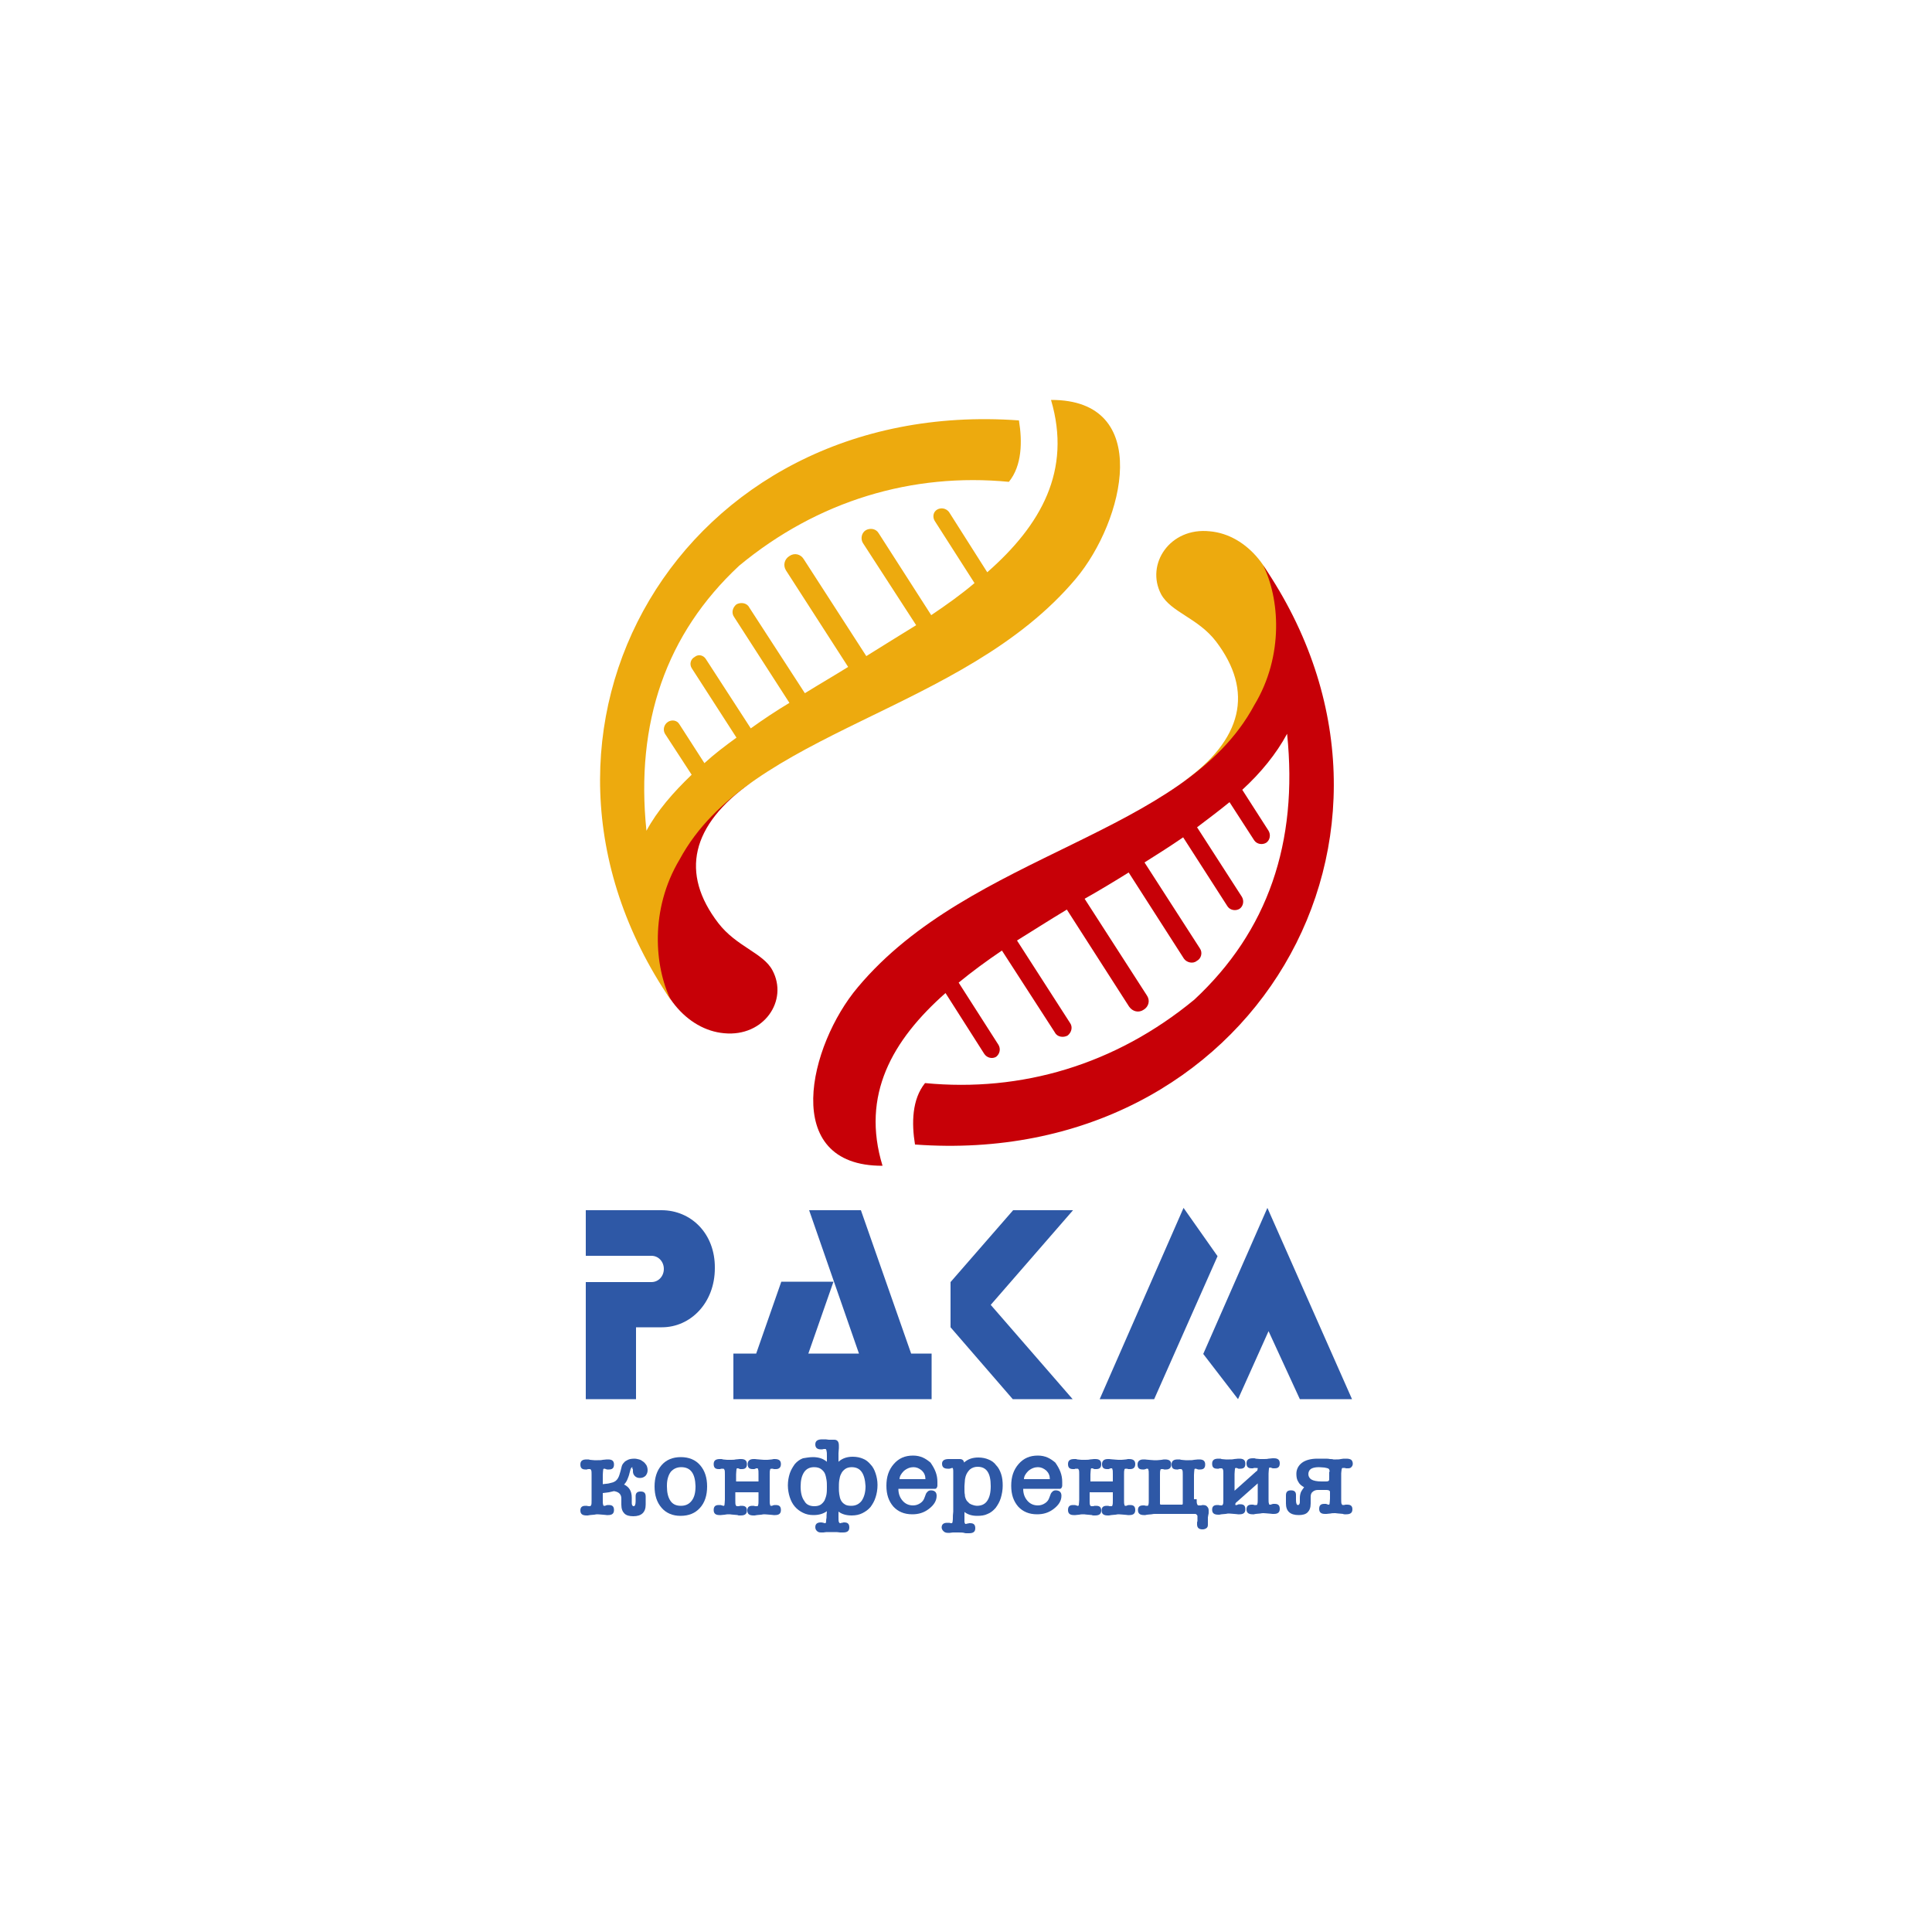 <?xml version="1.0" encoding="utf-8"?>
<!-- Generator: Adobe Illustrator 22.1.0, SVG Export Plug-In . SVG Version: 6.00 Build 0)  -->
<svg version="1.1" id="Layer_1" xmlns="http://www.w3.org/2000/svg" xmlns:xlink="http://www.w3.org/1999/xlink" x="0px" y="0px"
	 viewBox="0 0 500 500" style="enable-background:new 0 0 500 500;" xml:space="preserve">
<style type="text/css">
	.st0{fill:#FFFFFF;}
	.st1{fill-rule:evenodd;clip-rule:evenodd;fill:#EDAA0E;}
	.st2{fill-rule:evenodd;clip-rule:evenodd;fill:#C70007;}
	.st3{fill:#2E58A6;}
</style>
<rect class="st0" width="500" height="500"/>
<g>
	<g>
		<path class="st1" d="M306,202.5c15.7-11.1,18.5-23.6,8.7-36.5c-4.7-6.1-11.6-7.5-14.2-12.2c-4.1-7.8,2.3-17.4,12.6-16.3
			C332.4,139.2,345.8,176.2,306,202.5L306,202.5z"/>
		<path class="st2" d="M324.6,182.5c7.8-12.9,6.5-27.8,2.3-36.2c47.5,69.5-2.8,156.3-90.1,149.9c-0.9-5.5-0.8-11.7,2.6-15.9
			c24.9,2.4,49.2-4.7,69.7-21.6c19-17.7,26.9-40.6,24-68.8c-2.8,5.2-6.8,10.1-11.6,14.5l6.8,10.6c0.6,1,0.4,2.4-0.6,3.1l0,0
			c-1,0.6-2.4,0.4-3.1-0.6l-6.4-9.9c-2.7,2.2-5.5,4.3-8.4,6.5l11.6,18c0.6,1,0.4,2.4-0.6,3.1l0,0c-1,0.6-2.4,0.4-3.1-0.6l-11.5-17.9
			c-3.2,2.2-6.5,4.3-10,6.5l14.3,22.2c0.8,1.1,0.4,2.7-0.8,3.3l0,0c-1,0.8-2.6,0.4-3.3-0.6l-14.3-22.3c-3.7,2.3-7.5,4.6-11.4,6.8
			l16.1,25c0.9,1.3,0.5,2.9-0.8,3.7l0,0c-1.3,0.9-2.9,0.5-3.8-0.8l-16.1-25.1c-4.5,2.7-8.7,5.4-12.9,8l13.7,21.3
			c0.8,1.1,0.4,2.5-0.6,3.3l0,0c-1.1,0.6-2.7,0.4-3.3-0.8l-13.7-21.2c-4,2.7-7.8,5.5-11.2,8.3l10.3,16.1c0.6,1,0.4,2.3-0.6,3.1l0,0
			c-1,0.6-2.4,0.3-3.1-0.8L244.7,257c-13.8,12.2-21.9,26.4-16.3,44.7c-26.7,0.1-19-31.3-6.4-46.2
			C251.3,220.5,306.5,216.2,324.6,182.5L324.6,182.5z"/>
		<path class="st2" d="M194.4,202.5c-15.6,11.1-18.4,23.5-8.5,36.4c4.7,6.1,11.6,7.7,14,12.2c4.2,7.8-2.2,17.3-12.5,16.3
			C168.1,265.7,154.6,228.7,194.4,202.5L194.4,202.5z"/>
		<path class="st1" d="M175.9,222.4c-7.8,13-6.5,27.8-2.3,36.4c-47.5-69.7,2.7-156.3,90.1-150c0.9,5.5,0.8,11.7-2.6,15.9
			c-24.9-2.4-49.4,4.8-69.8,21.7c-18.9,17.6-26.9,40.6-24,68.6c2.8-5.2,6.9-9.9,11.7-14.5l-6.9-10.6c-0.6-1-0.3-2.4,0.8-3.1l0,0
			c1-0.6,2.3-0.4,2.9,0.6l6.5,10.1c2.5-2.3,5.4-4.5,8.3-6.6l-11.6-18c-0.6-1-0.3-2.3,0.8-2.9l0,0c1-0.8,2.3-0.4,2.9,0.6l11.6,17.9
			c3.2-2.3,6.5-4.5,10-6.6l-14.3-22.2c-0.8-1.1-0.4-2.5,0.6-3.3l0,0c1.1-0.6,2.7-0.4,3.3,0.8l14.4,22.2c3.7-2.3,7.5-4.5,11.2-6.8
			l-16.1-25c-0.8-1.3-0.4-2.9,0.9-3.7l0,0c1.3-0.9,2.9-0.5,3.7,0.8l16.2,25.1c4.3-2.7,8.7-5.4,12.9-8l-13.8-21.3
			c-0.6-1-0.4-2.6,0.8-3.3l0,0c1.1-0.6,2.6-0.4,3.3,0.8l13.6,21.2c4-2.7,7.8-5.4,11.2-8.3l-10.3-16.1c-0.6-1-0.4-2.3,0.6-2.9l0,0
			c1-0.6,2.3-0.4,3.1,0.6l9.9,15.6c13.9-12.2,21.9-26.3,16.5-44.6c26.5-0.1,19,31.3,6.4,46.3C249.2,184.5,194,188.9,175.9,222.4
			L175.9,222.4z"/>
	</g>
	<g>
		<path class="st3" d="M163.7,379.7c-0.2,0-0.4,0.2-0.5,0.5l-0.3,1.1c-0.1,0.5-0.3,1-0.5,1.5c-0.2,0.5-0.5,1-0.9,1.4
			c0.7,0.3,1.2,0.8,1.5,1.3c0.3,0.5,0.5,1.2,0.5,2.1c0,0.1,0,0.2,0,0.3c0,0.1,0,0.2,0,0.3v0.6c0,0.3,0,0.5,0.1,0.7
			c0.1,0.2,0.2,0.3,0.4,0.3c0.3,0,0.5-0.4,0.5-1.3v-1.3c0-0.8,0.4-1.2,1.3-1.2c0.9,0,1.3,0.4,1.3,1.3v2.1c0,2-1.1,3-3.2,3
			c-1,0-1.8-0.2-2.3-0.7c-0.5-0.5-0.8-1.2-0.8-2.3v-0.7v-0.9c0-0.6-0.2-1-0.5-1.3c-0.3-0.3-0.8-0.5-1.4-0.6
			c-0.4,0.1-0.8,0.2-1.3,0.3c-0.5,0.1-1,0.1-1.6,0.2v1.7c0,0.7,0,1.1,0.1,1.3c0,0.2,0.1,0.3,0.2,0.3c0,0,0.1,0,0.2,0
			c0.1,0,0.2,0,0.3-0.1c0.1,0,0.3-0.1,0.4-0.1c0.1,0,0.2,0,0.4,0c0.9,0,1.3,0.4,1.3,1.3c0,0.9-0.5,1.3-1.5,1.3c-0.1,0-0.2,0-0.2,0
			c0,0-0.1,0-0.2,0c-0.2,0-0.6-0.1-1-0.1c-0.4,0-0.8-0.1-1.3-0.1c-0.2,0-0.5,0-0.9,0.1c-0.4,0-0.8,0.1-1.1,0.1
			c-0.2,0-0.4,0.1-0.6,0.1c-0.2,0-0.3,0-0.3,0c-1.1,0-1.6-0.4-1.6-1.3c0-0.8,0.4-1.2,1.3-1.2c0.1,0,0.2,0,0.2,0c0.1,0,0.1,0,0.2,0
			c0.2,0.1,0.5,0.1,0.8,0.1c0.1,0,0.2-0.1,0.3-0.3c0.1-0.2,0.1-0.7,0.1-1.3v-6.4c0-0.6,0-1.1-0.1-1.3c-0.1-0.2-0.2-0.3-0.3-0.3
			c-0.1,0-0.2,0-0.4,0c-0.1,0-0.3,0-0.4,0.1c-0.1,0-0.2,0-0.2,0c-0.1,0-0.1,0-0.2,0c-0.9,0-1.3-0.4-1.3-1.3c0-0.9,0.5-1.3,1.6-1.3
			c0.1,0,0.2,0,0.3,0c0.2,0,0.3,0,0.6,0.1c0.3,0,0.7,0.1,1.1,0.1c0.4,0,0.7,0,0.9,0c0.5,0,0.9,0,1.3-0.1c0.4,0,0.7-0.1,1-0.1
			c0.1,0,0.2,0,0.2,0c0,0,0.1,0,0.2,0c1,0,1.5,0.4,1.5,1.3c0,0.9-0.4,1.3-1.3,1.3c-0.2,0-0.3,0-0.4,0c-0.1,0-0.2,0-0.4-0.1
			c-0.1,0-0.2-0.1-0.3-0.1c-0.1,0-0.2,0-0.2,0c-0.1,0-0.2,0.1-0.2,0.3c0,0.2-0.1,0.7-0.1,1.3v2.4c0.6-0.1,1.2-0.1,1.6-0.2
			c0.4-0.1,0.8-0.2,1.1-0.3c0.3-0.1,0.6-0.3,0.7-0.4c0.2-0.2,0.4-0.4,0.5-0.6c0.2-0.3,0.3-0.6,0.4-0.9c0.1-0.3,0.2-0.7,0.3-1
			c0.1-0.4,0.2-0.8,0.3-1.2c0.1-0.4,0.3-0.7,0.6-1c0.2-0.3,0.6-0.5,1-0.7c0.4-0.2,1-0.3,1.7-0.3c0.4,0,0.8,0.1,1.2,0.2
			c0.4,0.1,0.7,0.3,1.1,0.6c0.3,0.2,0.6,0.6,0.8,0.9c0.2,0.4,0.3,0.8,0.3,1.3c0,0.6-0.2,1-0.5,1.4c-0.4,0.4-0.9,0.6-1.5,0.6
			c-0.6,0-1-0.2-1.3-0.5c-0.3-0.3-0.5-0.7-0.5-1.2c0-0.2,0-0.4,0-0.5C163.6,380,163.6,379.9,163.7,379.7L163.7,379.7z"/>
		<path class="st3" d="M176.1,392.3c-2,0-3.7-0.7-4.9-2.1c-1.2-1.4-1.8-3.2-1.8-5.5c0-2.3,0.6-4.1,1.8-5.5c1.2-1.4,2.9-2.1,5-2.1
			c2.1,0,3.8,0.7,5,2.1c1.2,1.4,1.8,3.2,1.8,5.5c0,2.3-0.6,4.2-1.9,5.6C179.9,391.6,178.3,392.3,176.1,392.3z M176.3,379.7
			c-1.1,0-2,0.4-2.7,1.2c-0.6,0.8-1,2-1,3.5v0.3c0,1.6,0.3,2.8,0.9,3.7c0.6,0.9,1.5,1.3,2.7,1.3c1.2,0,2.1-0.4,2.8-1.3
			c0.7-0.9,1-2.1,1-3.8C179.9,381.3,178.7,379.7,176.3,379.7z"/>
		<path class="st3" d="M190.3,383.4h6v-1.8c0-0.7,0-1.1-0.1-1.3c0-0.2-0.1-0.3-0.2-0.3c0,0-0.1,0-0.2,0c-0.1,0-0.2,0-0.3,0.1
			c-0.1,0-0.2,0.1-0.3,0.1c-0.1,0-0.2,0-0.4,0c-0.9,0-1.3-0.4-1.3-1.3c0-0.8,0.5-1.3,1.5-1.3c0.1,0,0.2,0,0.2,0c0,0,0.1,0,0.2,0
			c0.2,0,0.6,0.1,1,0.1c0.4,0,0.8,0.1,1.3,0.1c0.2,0,0.5,0,0.9,0c0.4,0,0.8-0.1,1.1-0.1c0.2,0,0.4-0.1,0.5-0.1c0.2,0,0.3,0,0.3,0
			c1.1,0,1.6,0.4,1.6,1.3c0,0.8-0.4,1.3-1.3,1.3c-0.1,0-0.2,0-0.3,0c-0.1,0-0.1,0-0.2,0c-0.1,0-0.2-0.1-0.4-0.1c-0.1,0-0.2,0-0.3,0
			c-0.2,0-0.3,0.1-0.3,0.3c-0.1,0.2-0.1,0.7-0.1,1.3v6.4c0,0.7,0,1.1,0.1,1.3c0,0.2,0.1,0.3,0.2,0.3c0,0,0.1,0,0.2,0
			c0.1,0,0.2,0,0.3-0.1c0.1,0,0.3-0.1,0.4-0.1c0.1,0,0.2,0,0.4,0c0.9,0,1.3,0.4,1.3,1.3c0,0.9-0.5,1.3-1.5,1.3c-0.1,0-0.2,0-0.2,0
			c0,0-0.1,0-0.2,0c-0.2,0-0.6-0.1-1-0.1c-0.4,0-0.8-0.1-1.3-0.1c-0.2,0-0.5,0-0.9,0.1c-0.4,0-0.8,0.1-1.1,0.1
			c-0.2,0-0.4,0.1-0.6,0.1c-0.2,0-0.3,0-0.3,0c-1.1,0-1.6-0.4-1.6-1.3c0-0.8,0.4-1.2,1.3-1.2c0.1,0,0.2,0,0.2,0c0.1,0,0.1,0,0.2,0
			c0.1,0,0.2,0.1,0.4,0.1c0.1,0,0.3,0,0.4,0c0.2,0,0.3-0.1,0.3-0.3c0.1-0.2,0.1-0.7,0.1-1.3v-2h-6v2c0,0.6,0,1.1,0.1,1.3
			c0.1,0.2,0.2,0.3,0.3,0.3c0.1,0,0.2,0,0.4,0c0.1,0,0.3,0,0.4-0.1c0.1,0,0.2,0,0.2,0c0.1,0,0.1,0,0.3,0c0.9,0,1.3,0.4,1.3,1.2
			c0,0.9-0.5,1.3-1.6,1.3c-0.1,0-0.2,0-0.3,0c-0.2,0-0.4,0-0.5-0.1c-0.3,0-0.7-0.1-1.1-0.1c-0.4,0-0.7-0.1-0.9-0.1
			c-0.5,0-0.9,0-1.3,0.1c-0.4,0-0.7,0.1-1,0.1c-0.1,0-0.2,0-0.2,0c0,0-0.1,0-0.2,0c-1,0-1.5-0.4-1.5-1.3c0-0.9,0.4-1.3,1.3-1.3
			c0.2,0,0.3,0,0.4,0c0.1,0,0.2,0,0.4,0.1c0.1,0,0.2,0,0.3,0.1c0.1,0,0.2,0,0.2,0c0.1,0,0.2-0.1,0.2-0.3c0-0.2,0.1-0.7,0.1-1.3v-6.4
			c0-0.6,0-1.1-0.1-1.3c-0.1-0.2-0.2-0.3-0.3-0.3c-0.1,0-0.2,0-0.4,0c-0.1,0-0.3,0-0.4,0.1c-0.1,0-0.1,0-0.2,0c-0.1,0-0.1,0-0.2,0
			c-0.9,0-1.3-0.4-1.3-1.3c0-0.9,0.5-1.3,1.6-1.3c0.1,0,0.2,0,0.3,0c0.2,0,0.3,0,0.5,0.1c0.3,0,0.7,0.1,1.1,0.1c0.4,0,0.7,0,0.9,0
			c0.5,0,0.9,0,1.3-0.1c0.4,0,0.7-0.1,1-0.1c0.1,0,0.1,0,0.2,0c0,0,0.1,0,0.2,0c1,0,1.5,0.4,1.5,1.3c0,0.9-0.4,1.3-1.3,1.3
			c-0.2,0-0.3,0-0.4,0c-0.1,0-0.2,0-0.3-0.1c-0.1,0-0.2-0.1-0.3-0.1c-0.1,0-0.1,0-0.2,0c-0.1,0-0.2,0.1-0.2,0.3
			c0,0.2-0.1,0.7-0.1,1.3V383.4z"/>
		<path class="st3" d="M210.4,377.1c0.7,0,1.4,0.1,2,0.3c0.6,0.2,1.1,0.5,1.6,0.9v-1.5c0-0.6,0-1-0.1-1.3c0-0.2-0.1-0.4-0.2-0.5
			c-0.1,0-0.2,0-0.3,0c-0.2,0-0.3,0-0.3,0h0.1c-0.3,0.1-0.5,0.1-0.7,0.1c-1,0-1.5-0.4-1.5-1.3c0-0.9,0.6-1.3,1.8-1.3
			c0.2,0,0.3,0,0.5,0c0.1,0,0.3,0,0.4,0l0.8,0.1c0.1,0,0.1,0,0.3,0c0.1,0,0.2,0,0.4,0c0.1,0,0.3,0,0.4,0c0.1,0,0.2,0,0.3,0
			c0.8,0,1.2,0.5,1.2,1.5c0,0.1,0,0.2,0,0.3c0,0.1,0,0.2,0,0.4c0,0.3-0.1,0.8-0.1,1.3c0,0.5,0,1.3,0,2.2c1-0.9,2.2-1.3,3.7-1.3
			c1,0,1.9,0.2,2.6,0.5c0.8,0.3,1.4,0.8,2,1.5c0.6,0.6,1,1.4,1.3,2.3c0.3,0.9,0.5,1.9,0.5,3c0,1.2-0.2,2.3-0.5,3.2
			c-0.3,1-0.8,1.8-1.3,2.5c-0.6,0.7-1.3,1.2-2.1,1.6c-0.8,0.4-1.7,0.6-2.8,0.6c-1.3,0-2.5-0.3-3.4-1v1.3c0,0.7,0,1.2,0.1,1.4
			c0.1,0.2,0.2,0.3,0.3,0.3c0.1,0,0.2,0,0.4-0.1c0.1,0,0.3,0,0.5-0.1c0.2,0,0.3,0,0.2,0c0.9,0,1.3,0.4,1.3,1.3
			c0,0.9-0.5,1.3-1.6,1.3c-0.2,0-0.3,0-0.4,0c-0.1,0-0.2,0-0.4,0c-0.2,0-0.5-0.1-0.9-0.1c-0.4,0-0.8,0-1.4,0c-0.5,0-0.8,0-1.2,0
			c-0.3,0-0.6,0.1-0.8,0.1c-0.1,0-0.2,0-0.3,0c-0.1,0-0.2,0-0.3,0c-0.5,0-0.8-0.1-1.1-0.4c-0.3-0.3-0.4-0.6-0.4-1
			c0-0.8,0.5-1.2,1.4-1.2c0.2,0,0.4,0,0.7,0.1c0.2,0.1,0.4,0.1,0.5,0.1c0.1,0,0.1,0,0.1-0.1c0,0,0.1-0.2,0.1-0.4
			c0-0.2,0-0.5,0.1-0.9c0-0.4,0-1,0.1-1.7c-1,0.7-2.1,1-3.5,1c-1,0-1.9-0.2-2.7-0.6c-0.8-0.4-1.5-0.9-2.1-1.6
			c-0.6-0.7-1-1.5-1.3-2.4c-0.3-0.9-0.5-2-0.5-3.1c0-1.1,0.2-2.2,0.5-3.1c0.3-0.9,0.8-1.7,1.3-2.4c0.6-0.7,1.3-1.2,2.1-1.5
			C208.5,377.3,209.4,377.1,210.4,377.1z M210.7,389.8c0.7,0,1.2-0.1,1.7-0.4c0.4-0.3,0.7-0.6,1-1.1c0.2-0.5,0.4-1,0.5-1.6
			c0.1-0.6,0.1-1.2,0.1-1.9c0-0.6,0-1.2-0.1-1.8c-0.1-0.6-0.2-1.1-0.4-1.6c-0.2-0.5-0.6-0.9-1-1.2c-0.4-0.3-1-0.5-1.8-0.5
			c-1.1,0-2,0.4-2.6,1.3c-0.6,0.9-0.9,2.1-0.9,3.7c0,1.6,0.3,2.9,1,3.8C208.6,389.3,209.5,389.8,210.7,389.8z M220.4,379.7
			c-0.7,0-1.3,0.2-1.7,0.5c-0.4,0.3-0.8,0.7-1,1.2c-0.3,0.5-0.4,1.1-0.5,1.7c-0.1,0.6-0.1,1.3-0.1,1.9c0,0.6,0,1.1,0.1,1.7
			c0.1,0.6,0.2,1.1,0.4,1.5c0.2,0.4,0.5,0.8,1,1.1c0.4,0.3,1,0.4,1.7,0.4c1.1,0,2-0.4,2.7-1.3c0.6-0.9,1-2.1,1-3.8
			C223.8,381.3,222.7,379.7,220.4,379.7z"/>
		<path class="st3" d="M242.6,383.5c0,0.4,0,0.8,0,1c0,0.2-0.1,0.4-0.2,0.6c-0.1,0.1-0.2,0.2-0.4,0.2c-0.2,0-0.4,0-0.8,0h-8.6
			c-0.1,0-0.1,0-0.1,0c0,1.3,0.4,2.3,1.1,3.1c0.7,0.8,1.6,1.2,2.7,1.2c0.7,0,1.3-0.2,1.9-0.6c0.6-0.4,0.9-0.9,1.1-1.5l0.3-0.8
			c0.1-0.3,0.3-0.5,0.5-0.7c0.2-0.2,0.5-0.3,0.8-0.3c1,0,1.5,0.5,1.5,1.4c0,1.3-0.7,2.4-2,3.4c-1.3,1-2.7,1.4-4.3,1.4
			c-2.1,0-3.7-0.7-4.9-2c-1.2-1.4-1.8-3.1-1.8-5.4c0-2.3,0.6-4.1,1.9-5.6c1.3-1.5,2.9-2.2,5-2.2c1,0,1.8,0.2,2.5,0.5
			c0.7,0.3,1.4,0.8,2,1.3C242,380.2,242.6,381.7,242.6,383.5z M239.5,382.8c0-0.9-0.3-1.6-0.9-2.2c-0.7-0.6-1.4-0.9-2.2-0.9
			c-0.8,0-1.7,0.3-2.5,1c-0.7,0.7-1.1,1.4-1.1,2.1H239.5z"/>
		<path class="st3" d="M248.4,377.6c0.6,0,1,0.3,1.1,0.9c1-0.9,2.2-1.3,3.7-1.3c1,0,1.9,0.2,2.6,0.5c0.8,0.3,1.5,0.8,2,1.5
			c0.6,0.6,1,1.4,1.3,2.3c0.3,0.9,0.4,1.9,0.4,3c0,1.1-0.2,2.2-0.5,3.2c-0.3,1-0.8,1.8-1.3,2.5c-0.6,0.7-1.3,1.3-2.1,1.6
			c-0.8,0.4-1.7,0.5-2.7,0.5c-1.3,0-2.4-0.3-3.3-1v1.3c0,0.3,0,0.6,0,0.8c0,0.2,0,0.4,0,0.5v0c0.1,0.4,0.2,0.5,0.3,0.5
			c0.1,0,0.2,0,0.4-0.1c0.1,0,0.3,0,0.5-0.1c0.2,0,0.3,0,0.3,0c0.9,0,1.3,0.4,1.3,1.3c0,0.9-0.5,1.3-1.6,1.3c-0.2,0-0.3,0-0.6,0
			c-0.2,0-0.5,0-0.7-0.1h0c-0.4-0.1-1-0.1-1.7-0.1c-0.2,0-0.4,0-0.5,0c-0.2,0-0.3,0-0.5,0c0,0-0.1,0-0.1,0s-0.1,0-0.1,0
			c-0.3,0-0.5,0.1-0.8,0.1c-0.2,0-0.4,0-0.5,0c-0.4,0-0.8-0.1-1.1-0.4c-0.3-0.3-0.5-0.6-0.5-1c0-0.8,0.5-1.2,1.4-1.2
			c0.1,0,0.2,0,0.3,0c0.1,0,0.2,0,0.3,0c0.2,0.1,0.4,0.1,0.6,0.1c0.1,0,0.1-0.1,0.2-0.2c0-0.2,0.1-0.5,0.1-1c0-0.5,0-1.1,0.1-1.8
			c0-1.7,0-3.5,0-5.2c0-1.7,0-3.5,0-5.2c0-0.6-0.1-0.9-0.2-0.9c-0.1,0-0.2,0-0.4,0.1c-0.1,0-0.3,0.1-0.4,0.1c-0.1,0-0.2,0-0.4,0
			c-1,0-1.5-0.4-1.5-1.3c0-0.8,0.6-1.2,1.7-1.2c0.1,0,0.2,0,0.3,0c0.1,0,0.2,0,0.3,0c0.1,0,0.1,0,0.2,0c0.1,0,0.1,0,0.2,0
			c0.1,0,0.2,0,0.3,0s0.2,0,0.2,0c0.1,0,0.2,0,0.3,0c0.1,0,0.3,0,0.4,0c0.2,0,0.3,0,0.4,0S248.3,377.6,248.4,377.6z M249.9,382.1
			c-0.1,0.4-0.2,0.8-0.2,1.2c0,0.4-0.1,0.8-0.1,1.3c0,0.1,0,0.1,0,0.2c0,0.1,0,0.2,0,0.2v0.3c0,0.6,0,1.1,0.1,1.5
			c0,0.4,0.1,0.8,0.2,1c0.1,0.2,0.2,0.5,0.4,0.7c0.2,0.2,0.4,0.4,0.6,0.6c0.3,0.2,0.6,0.3,0.9,0.4c0.3,0.1,0.7,0.2,1,0.2
			c1.2,0,2.1-0.4,2.7-1.3c0.6-0.9,0.9-2.1,0.9-3.8c0-3.4-1.1-5-3.4-5c-0.7,0-1.4,0.2-2,0.7C250.5,380.8,250.1,381.4,249.9,382.1z"/>
		<path class="st3" d="M274.9,383.5c0,0.4,0,0.8,0,1c0,0.2-0.1,0.4-0.2,0.6c-0.1,0.1-0.2,0.2-0.4,0.2c-0.2,0-0.4,0-0.8,0h-8.6
			c-0.1,0-0.1,0-0.1,0c0,1.3,0.4,2.3,1.1,3.1c0.7,0.8,1.6,1.2,2.7,1.2c0.7,0,1.3-0.2,1.9-0.6c0.6-0.4,0.9-0.9,1.1-1.5l0.3-0.8
			c0.1-0.3,0.3-0.5,0.5-0.7c0.2-0.2,0.5-0.3,0.8-0.3c1,0,1.5,0.5,1.5,1.4c0,1.3-0.7,2.4-2,3.4c-1.3,1-2.7,1.4-4.3,1.4
			c-2.1,0-3.7-0.7-4.9-2c-1.2-1.4-1.8-3.1-1.8-5.4c0-2.3,0.6-4.1,1.9-5.6c1.3-1.5,2.9-2.2,5-2.2c1,0,1.8,0.2,2.5,0.5
			c0.7,0.3,1.4,0.8,2,1.3C274.3,380.2,274.9,381.7,274.9,383.5z M271.7,382.8c0-0.9-0.3-1.6-0.9-2.2c-0.7-0.6-1.4-0.9-2.2-0.9
			c-0.8,0-1.7,0.3-2.5,1c-0.7,0.7-1.1,1.4-1.1,2.1H271.7z"/>
		<path class="st3" d="M282,383.4h6v-1.8c0-0.7,0-1.1-0.1-1.3c0-0.2-0.1-0.3-0.2-0.3c0,0-0.1,0-0.2,0c-0.1,0-0.2,0-0.3,0.1
			c-0.1,0-0.2,0.1-0.3,0.1c-0.1,0-0.2,0-0.4,0c-0.9,0-1.3-0.4-1.3-1.3c0-0.8,0.5-1.3,1.5-1.3c0.1,0,0.2,0,0.2,0c0,0,0.1,0,0.2,0
			c0.2,0,0.6,0.1,1,0.1c0.4,0,0.8,0.1,1.3,0.1c0.2,0,0.5,0,0.9,0c0.4,0,0.8-0.1,1.1-0.1c0.2,0,0.4-0.1,0.5-0.1c0.2,0,0.3,0,0.3,0
			c1.1,0,1.6,0.4,1.6,1.3c0,0.8-0.4,1.3-1.3,1.3c-0.1,0-0.2,0-0.3,0c-0.1,0-0.1,0-0.2,0c-0.1,0-0.2-0.1-0.4-0.1c-0.1,0-0.2,0-0.3,0
			c-0.2,0-0.3,0.1-0.3,0.3c-0.1,0.2-0.1,0.7-0.1,1.3v6.4c0,0.7,0,1.1,0.1,1.3c0,0.2,0.1,0.3,0.2,0.3c0,0,0.1,0,0.2,0
			c0.1,0,0.2,0,0.3-0.1c0.1,0,0.3-0.1,0.4-0.1c0.1,0,0.2,0,0.4,0c0.9,0,1.3,0.4,1.3,1.3c0,0.9-0.5,1.3-1.5,1.3c-0.1,0-0.2,0-0.2,0
			c0,0-0.1,0-0.2,0c-0.2,0-0.6-0.1-1-0.1c-0.4,0-0.8-0.1-1.3-0.1c-0.2,0-0.5,0-0.9,0.1c-0.4,0-0.8,0.1-1.1,0.1
			c-0.2,0-0.4,0.1-0.6,0.1c-0.2,0-0.3,0-0.3,0c-1.1,0-1.6-0.4-1.6-1.3c0-0.8,0.4-1.2,1.3-1.2c0.1,0,0.2,0,0.2,0c0.1,0,0.1,0,0.2,0
			c0.1,0,0.2,0.1,0.4,0.1c0.1,0,0.3,0,0.4,0c0.2,0,0.3-0.1,0.3-0.3c0.1-0.2,0.1-0.7,0.1-1.3v-2h-6v2c0,0.6,0,1.1,0.1,1.3
			c0.1,0.2,0.2,0.3,0.3,0.3c0.1,0,0.2,0,0.4,0c0.1,0,0.3,0,0.4-0.1c0.1,0,0.2,0,0.2,0c0.1,0,0.1,0,0.3,0c0.9,0,1.3,0.4,1.3,1.2
			c0,0.9-0.5,1.3-1.6,1.3c-0.1,0-0.2,0-0.3,0c-0.2,0-0.4,0-0.5-0.1c-0.3,0-0.7-0.1-1.1-0.1c-0.4,0-0.7-0.1-0.9-0.1
			c-0.5,0-0.9,0-1.3,0.1c-0.4,0-0.7,0.1-1,0.1c-0.1,0-0.2,0-0.2,0c0,0-0.1,0-0.2,0c-1,0-1.5-0.4-1.5-1.3c0-0.9,0.4-1.3,1.3-1.3
			c0.2,0,0.3,0,0.4,0c0.1,0,0.2,0,0.4,0.1c0.1,0,0.2,0,0.3,0.1c0.1,0,0.2,0,0.2,0c0.1,0,0.2-0.1,0.2-0.3c0-0.2,0.1-0.7,0.1-1.3v-6.4
			c0-0.6,0-1.1-0.1-1.3c-0.1-0.2-0.2-0.3-0.3-0.3c-0.1,0-0.2,0-0.4,0c-0.1,0-0.3,0-0.4,0.1c-0.1,0-0.1,0-0.2,0c-0.1,0-0.1,0-0.2,0
			c-0.9,0-1.3-0.4-1.3-1.3c0-0.9,0.5-1.3,1.6-1.3c0.1,0,0.2,0,0.3,0c0.2,0,0.3,0,0.5,0.1c0.3,0,0.7,0.1,1.1,0.1c0.4,0,0.7,0,0.9,0
			c0.5,0,0.9,0,1.3-0.1c0.4,0,0.7-0.1,1-0.1c0.1,0,0.1,0,0.2,0c0,0,0.1,0,0.2,0c1,0,1.5,0.4,1.5,1.3c0,0.9-0.4,1.3-1.3,1.3
			c-0.2,0-0.3,0-0.4,0c-0.1,0-0.2,0-0.3-0.1c-0.1,0-0.2-0.1-0.3-0.1c-0.1,0-0.1,0-0.2,0c-0.1,0-0.2,0.1-0.2,0.3
			c0,0.2-0.1,0.7-0.1,1.3V383.4z"/>
		<path class="st3" d="M309.7,388c0,0.6,0,1,0.1,1.2c0.1,0.3,0.2,0.4,0.4,0.4c0.1,0,0.2,0,0.3,0c0.1,0,0.2,0,0.3,0
			c0.1,0,0.3-0.1,0.4-0.1c0.6,0,1,0.1,1.2,0.4c0.3,0.3,0.4,0.6,0.4,1c0,0.1,0,0.3,0,0.5c0,0.2,0,0.4-0.1,0.7c0,0.2-0.1,0.4-0.1,0.6
			c0,0.2,0,0.3,0,0.4c0,0.1,0,0.2,0,0.3c0,0.1,0,0.2,0,0.3c0,0.2,0,0.3,0,0.4c0,0.1,0,0.3,0,0.5c0,0.4-0.1,0.7-0.4,0.9
			c-0.3,0.2-0.6,0.3-1,0.3c-0.9,0-1.4-0.4-1.4-1.3c0,0,0-0.2,0-0.3c0-0.2,0-0.4,0.1-0.5c0-0.1,0-0.3,0-0.4c0-0.1,0-0.2,0-0.2
			c0-0.3,0-0.5,0-0.7c0-0.2-0.1-0.3-0.2-0.4c-0.1-0.1-0.2-0.2-0.4-0.2c-0.2,0-0.4,0-0.8,0h-9.6c-0.2,0-0.5,0-0.9,0.1
			c-0.4,0-0.8,0.1-1.1,0.1c-0.2,0-0.4,0.1-0.5,0.1c-0.2,0-0.3,0-0.3,0c-1.1,0-1.6-0.4-1.6-1.3c0-0.8,0.4-1.2,1.3-1.2
			c0.1,0,0.2,0,0.2,0c0.1,0,0.1,0,0.2,0c0.2,0.1,0.5,0.1,0.7,0.1c0.2,0,0.3-0.1,0.3-0.3c0.1-0.2,0.1-0.7,0.1-1.3v-6.4
			c0-0.7,0-1.1-0.1-1.3c0-0.2-0.1-0.3-0.2-0.3c0,0-0.1,0-0.2,0c-0.1,0-0.2,0-0.3,0.1c-0.1,0-0.3,0.1-0.4,0.1c-0.1,0-0.2,0-0.4,0
			c-0.9,0-1.3-0.4-1.3-1.3c0-0.8,0.5-1.3,1.5-1.3c0.1,0,0.2,0,0.2,0c0,0,0.1,0,0.2,0c0.2,0,0.6,0.1,1,0.1c0.4,0,0.8,0.1,1.3,0.1
			c0.2,0,0.5,0,0.9,0c0.4,0,0.8-0.1,1.1-0.1c0.2,0,0.4-0.1,0.6-0.1c0.2,0,0.3,0,0.3,0c1.1,0,1.6,0.4,1.6,1.3c0,0.8-0.4,1.3-1.3,1.3
			c-0.1,0-0.2,0-0.3,0c-0.1,0-0.1,0-0.2,0c-0.1,0-0.2-0.1-0.4-0.1c-0.1,0-0.2,0-0.3,0c-0.2,0-0.3,0.1-0.3,0.3
			c-0.1,0.2-0.1,0.7-0.1,1.3v6.4c0,0.4,0,0.7,0,0.9c0,0.2,0.1,0.3,0.2,0.3h5.5c0.1,0,0.2-0.1,0.2-0.3c0-0.2,0-0.5,0-0.9v-6.4
			c0-0.6,0-1.1-0.1-1.3c-0.1-0.2-0.2-0.3-0.3-0.3c-0.1,0-0.2,0-0.4,0c-0.1,0-0.3,0-0.4,0.1c-0.1,0-0.2,0-0.2,0c-0.1,0-0.1,0-0.2,0
			c-0.9,0-1.3-0.4-1.3-1.3c0-0.9,0.5-1.3,1.6-1.3c0.1,0,0.2,0,0.3,0c0.2,0,0.3,0,0.6,0.1c0.3,0,0.7,0.1,1.1,0.1c0.4,0,0.7,0,0.9,0
			c0.5,0,0.9,0,1.3-0.1c0.4,0,0.7-0.1,1-0.1c0.1,0,0.2,0,0.2,0c0,0,0.1,0,0.2,0c1,0,1.5,0.4,1.5,1.3c0,0.9-0.4,1.3-1.3,1.3
			c-0.2,0-0.3,0-0.4,0c-0.1,0-0.2,0-0.4-0.1c-0.1,0-0.2-0.1-0.3-0.1c-0.1,0-0.2,0-0.2,0c-0.1,0-0.2,0.1-0.2,0.3
			c0,0.2-0.1,0.7-0.1,1.3V388z"/>
		<path class="st3" d="M325.1,379.9c-0.1,0-0.2,0-0.4,0c-0.1,0-0.3,0-0.4,0.1c-0.1,0-0.2,0-0.2,0c-0.1,0-0.1,0-0.2,0
			c-0.9,0-1.3-0.4-1.3-1.3c0-0.9,0.5-1.3,1.6-1.3c0.1,0,0.2,0,0.3,0c0.2,0,0.3,0,0.5,0.1c0.3,0,0.7,0.1,1.1,0.1c0.4,0,0.7,0,0.9,0
			c0.5,0,0.9,0,1.3-0.1c0.4,0,0.7-0.1,1-0.1c0.1,0,0.2,0,0.2,0c0,0,0.1,0,0.2,0c1,0,1.5,0.4,1.5,1.3c0,0.9-0.4,1.3-1.3,1.3
			c-0.2,0-0.3,0-0.4,0c-0.1,0-0.2,0-0.4-0.1c-0.1,0-0.2-0.1-0.3-0.1c-0.1,0-0.1,0-0.2,0c-0.1,0-0.2,0.1-0.2,0.3s-0.1,0.7-0.1,1.3
			v6.4c0,0.7,0,1.1,0.1,1.3c0,0.2,0.1,0.3,0.2,0.3c0,0,0.1,0,0.2,0c0.1,0,0.2,0,0.3-0.1c0.1,0,0.3-0.1,0.4-0.1c0.1,0,0.2,0,0.4,0
			c0.9,0,1.3,0.4,1.3,1.3c0,0.9-0.5,1.3-1.5,1.3c-0.1,0-0.2,0-0.2,0c0,0-0.1,0-0.2,0c-0.2,0-0.6-0.1-1-0.1c-0.4,0-0.8-0.1-1.3-0.1
			c-0.2,0-0.5,0-0.9,0.1c-0.4,0-0.8,0.1-1.1,0.1c-0.2,0-0.4,0.1-0.5,0.1c-0.2,0-0.3,0-0.3,0c-1.1,0-1.6-0.4-1.6-1.3
			c0-0.8,0.4-1.2,1.3-1.2c0.1,0,0.2,0,0.2,0c0.1,0,0.1,0,0.2,0c0.1,0,0.2,0.1,0.4,0.1c0.1,0,0.3,0,0.4,0c0.2,0,0.3-0.1,0.3-0.3
			c0.1-0.2,0.1-0.7,0.1-1.3v-4l-5.3,4.7c-0.2,0.2-0.4,0.3-0.4,0.4c-0.1,0.1-0.1,0.2-0.1,0.4c0,0.1,0,0.1,0.1,0.1c0,0,0.1,0,0.2,0
			c0.1,0,0.2,0,0.3-0.1c0.1,0,0.2-0.1,0.3-0.1c0.1,0,0.2,0,0.4,0c0.9,0,1.3,0.4,1.3,1.3c0,0.9-0.5,1.3-1.5,1.3c-0.1,0-0.2,0-0.2,0
			c0,0-0.1,0-0.2,0c-0.2,0-0.6-0.1-1-0.1c-0.4,0-0.8-0.1-1.3-0.1c-0.2,0-0.5,0-0.9,0.1c-0.4,0-0.8,0.1-1.1,0.1
			c-0.2,0-0.4,0.1-0.5,0.1c-0.2,0-0.3,0-0.3,0c-1.1,0-1.6-0.4-1.6-1.3c0-0.8,0.4-1.2,1.3-1.2c0.1,0,0.2,0,0.2,0c0.1,0,0.1,0,0.2,0
			c0.2,0.1,0.5,0.1,0.8,0.1c0.1,0,0.2-0.1,0.3-0.3c0.1-0.2,0.1-0.7,0.1-1.3v-6.4c0-0.6,0-1.1-0.1-1.3c-0.1-0.2-0.2-0.3-0.3-0.3
			c-0.1,0-0.2,0-0.4,0c-0.1,0-0.3,0-0.4,0.1c-0.1,0-0.1,0-0.2,0c-0.1,0-0.1,0-0.2,0c-0.9,0-1.3-0.4-1.3-1.3c0-0.9,0.5-1.3,1.6-1.3
			c0,0,0.1,0,0.3,0c0.2,0,0.4,0,0.5,0.1c0.3,0,0.7,0.1,1.1,0.1c0.4,0,0.7,0,0.9,0c0.5,0,0.9,0,1.3-0.1c0.4,0,0.7-0.1,1-0.1
			c0.1,0,0.2,0,0.2,0c0,0,0.1,0,0.2,0c1,0,1.5,0.4,1.5,1.3c0,0.9-0.4,1.3-1.3,1.3c-0.2,0-0.3,0-0.4,0c-0.1,0-0.2,0-0.3-0.1
			c-0.1,0-0.2-0.1-0.3-0.1c-0.1,0-0.2,0-0.2,0c-0.1,0-0.2,0.1-0.2,0.3c0,0.2-0.1,0.7-0.1,1.3v4.3l5.6-5c0.2-0.1,0.3-0.2,0.3-0.3
			c0-0.1,0.1-0.3,0.1-0.4c0-0.1,0-0.2-0.1-0.2C325.2,380,325.2,379.9,325.1,379.9z"/>
		<path class="st3" d="M336.4,387.7c0-0.6,0.1-1.1,0.3-1.6c0.2-0.4,0.5-0.8,0.8-1.2c-0.7-0.4-1.2-0.8-1.5-1.4
			c-0.4-0.6-0.5-1.3-0.5-2.1c0-1.1,0.5-2.1,1.4-2.8c0.9-0.7,2.3-1.1,4-1.1c0.6,0,1.2,0,1.8,0c0.6,0,1.1,0,1.5,0.1
			c0.3,0,0.6,0,0.9,0.1c0.3,0,0.5,0,0.7,0c0.4,0,0.8,0,1.2-0.1c0.2,0,0.5-0.1,0.7-0.1c0.2,0,0.5,0,0.8,0c0.5,0,0.9,0.1,1.2,0.3
			c0.2,0.2,0.4,0.5,0.4,1c0,0.3-0.1,0.6-0.3,0.8c-0.2,0.3-0.5,0.4-0.9,0.4c-0.2,0-0.4,0-0.5,0c-0.1,0-0.2,0-0.3-0.1
			c-0.1,0-0.2,0-0.3,0c-0.1,0-0.2,0-0.3,0c-0.1,0-0.1,0-0.2,0.1c0,0.1-0.1,0.2-0.1,0.4c0,0.2-0.1,0.5-0.1,0.9c0,0.4,0,1,0,1.7v4.9
			c0,0.6,0,1.1,0.1,1.3c0.1,0.2,0.2,0.3,0.3,0.3c0.2,0,0.5,0,0.7-0.1c0.1,0,0.2,0,0.2,0c0,0,0.1,0,0.3,0c0.9,0,1.3,0.4,1.3,1.2
			c0,0.9-0.5,1.3-1.6,1.3c0,0-0.1,0-0.3,0c-0.2,0-0.4,0-0.5-0.1c-0.3,0-0.7-0.1-1.1-0.1c-0.4,0-0.7-0.1-0.9-0.1
			c-0.5,0-0.9,0-1.3,0.1c-0.4,0-0.7,0.1-1,0.1c-0.1,0-0.2,0-0.2,0c0,0-0.1,0-0.2,0c-1,0-1.5-0.4-1.5-1.3c0-0.9,0.4-1.3,1.3-1.3
			c0.2,0,0.3,0,0.4,0c0.1,0,0.2,0,0.3,0.1c0.1,0,0.2,0,0.3,0.1c0.1,0,0.2,0,0.2,0c0.1,0,0.2-0.1,0.2-0.3c0-0.2,0.1-0.7,0.1-1.3v-1.7
			c0-0.3-0.3-0.5-0.9-0.5H341c-0.5,0-1,0.2-1.3,0.5c-0.4,0.3-0.5,0.8-0.5,1.3c0,0.2,0,0.3,0,0.5c0,0.2,0,0.3,0,0.5v0.7
			c0,1.1-0.3,1.8-0.8,2.3c-0.5,0.5-1.3,0.7-2.3,0.7c-2.2,0-3.3-1-3.3-3v-2.1c0-0.9,0.4-1.3,1.3-1.3c0.9,0,1.3,0.4,1.3,1.2v1.3
			c0,0.9,0.2,1.3,0.5,1.3c0.2,0,0.3-0.1,0.4-0.3c0.1-0.2,0.1-0.4,0.1-0.7c0-0.1,0-0.2,0-0.3c0-0.1,0-0.2,0-0.3V387.7z M344.1,380.9
			c0-0.2,0-0.4-0.1-0.6c-0.1-0.1-0.2-0.3-0.4-0.3c-0.2-0.1-0.5-0.1-0.8-0.2c-0.4,0-0.9-0.1-1.5-0.1c-1,0-1.7,0.2-2.1,0.5
			c-0.4,0.3-0.6,0.8-0.6,1.3c0,0.6,0.3,1.1,0.8,1.4c0.5,0.3,1.4,0.5,2.6,0.5h1.2c0.4,0,0.6-0.1,0.7-0.2c0.1-0.1,0.1-0.4,0.1-0.9
			V380.9z"/>
	</g>
	<g>
		<g>
			<path class="st3" d="M151.6,331.8h17c1.8,0,3.2-1.5,3.2-3.4c0-1.9-1.4-3.4-3.2-3.4h-17v-11.8h19.6c7.6,0,13.9,6,13.8,15
				c0,9-6.3,15.3-13.7,15.3h-6.7v18.6h-13V331.8z"/>
			<path class="st3" d="M241.1,362.1h-51.3v-11.8h5.9l6.5-18.6h13.5l-6.5,18.6h13.1l-12.9-37.1h13.4l13,37.1h5.3V362.1z"/>
			<path class="st3" d="M246,331.8l16.2-18.6h15.5l-21.3,24.5l21.2,24.4h-15.5L246,343.5V331.8z"/>
			<path class="st3" d="M298.7,362.1h-14.1l21.7-49.5l8.8,12.5L298.7,362.1z M328,312.6l21.9,49.5h-13.5l-8.1-17.6l-7.9,17.6
				l-9-11.7L328,312.6z"/>
		</g>
	</g>
</g>
</svg>
